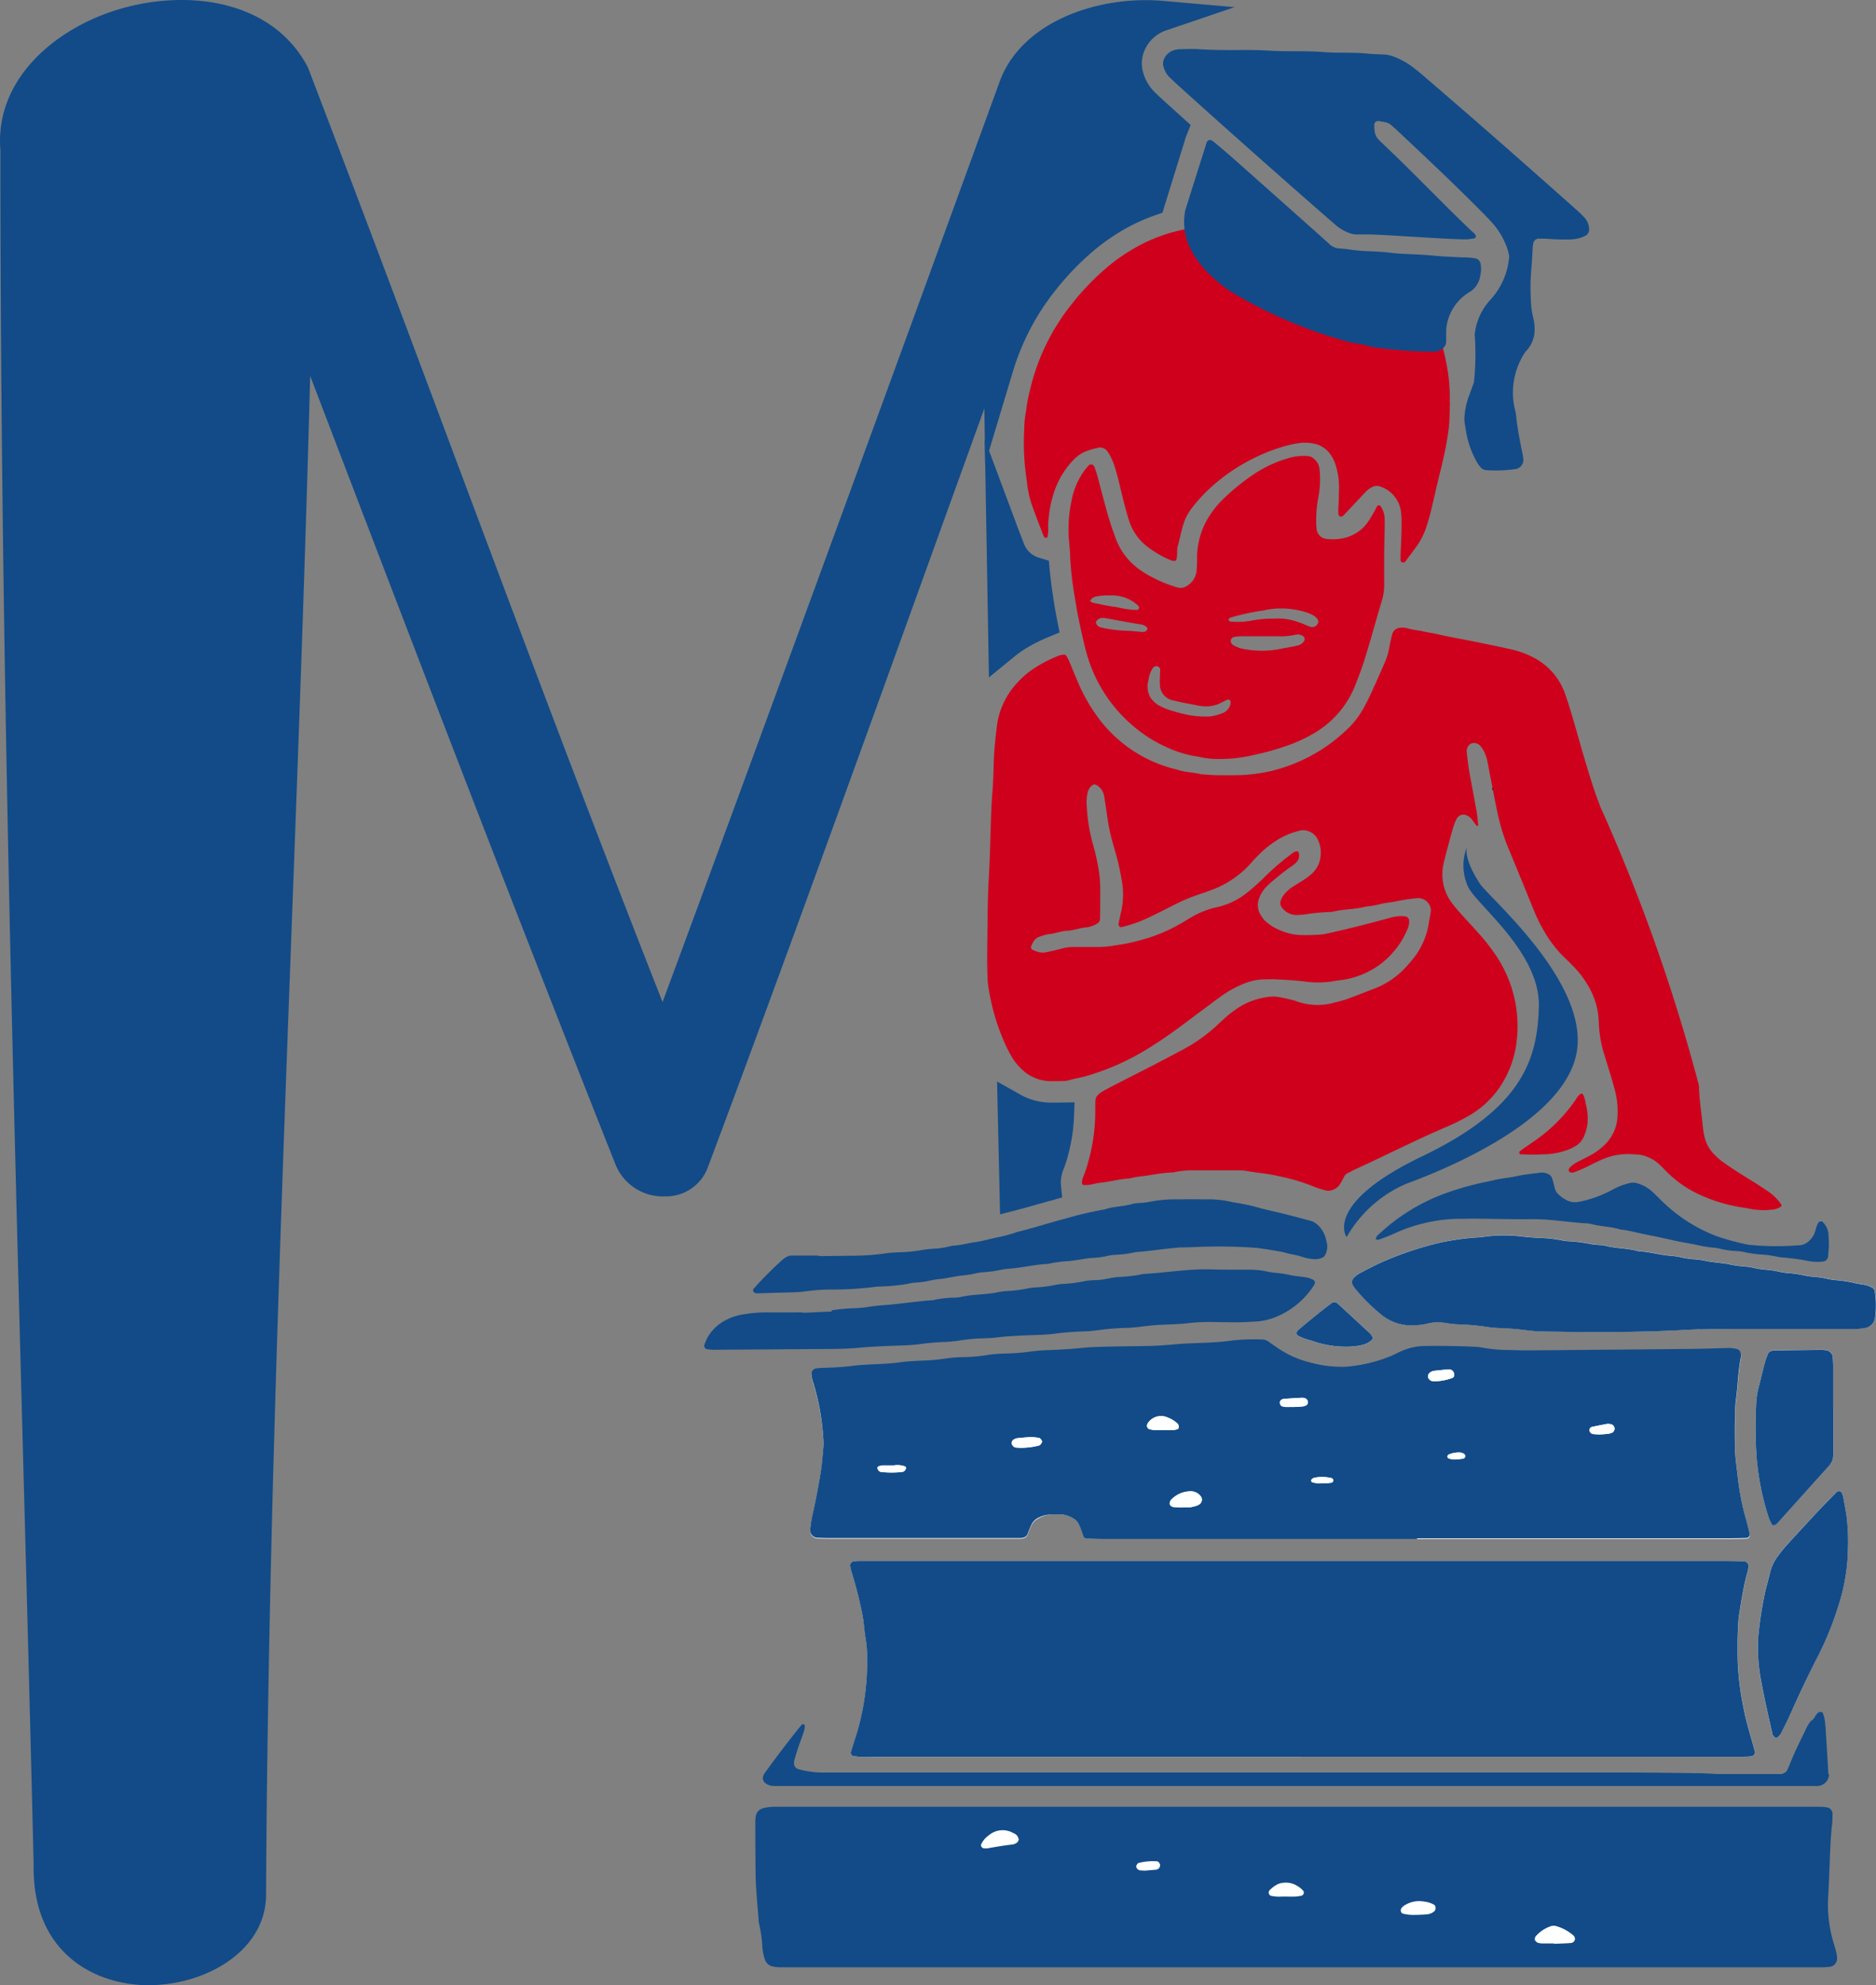 <svg id="Group_15" data-name="Group 15" xmlns="http://www.w3.org/2000/svg" xmlns:xlink="http://www.w3.org/1999/xlink" width="90" height="95.192" viewBox="0 0 90 95.192">
  <rect x="0" y="0" width="90" height="95.192" fill="#808080" stroke="none"/>
  <defs>
    <clipPath id="clip-path">
      <rect id="Rectangle_29" data-name="Rectangle 29" width="90" height="95.192" fill="none"/>
    </clipPath>
  </defs>
  <g id="Group_21" data-name="Group 21" clip-path="url(#clip-path)">
    <path id="Path_98" data-name="Path 98" d="M89.288,95.153c-.137,0-.271,0-.405,0a2.99,2.99,0,0,1-1.437-.388l-1.109-.623.144,6.37.887-.23c.315-.082.628-.171.94-.262L89.46,99.7l-.066-.667a1.886,1.886,0,0,1,.16-.762,5.247,5.247,0,0,0,.2-.641,8.141,8.141,0,0,0,.27-1.726l.03-.764Z" transform="translate(-38.503 -42.281)" fill="#124b88"/>
    <path id="Path_99" data-name="Path 99" d="M87.092,48.359a7.349,7.349,0,0,1,1.223-.635l.545-.227-.114-.577c-.07-.355-.129-.688-.176-1.008l-.034-.225c-.057-.37-.106-.754-.144-1.149l-.047-.481-.465-.14a1.118,1.118,0,0,1-.157-.059,1.1,1.1,0,0,1-.562-.588l-.121-.313c-.1-.257-.2-.515-.293-.773l-1.475-3.95.2,11.42,1.159-.949a5.542,5.542,0,0,1,.463-.345" transform="translate(-38.028 -17.171)" fill="#124b88"/>
    <path id="Path_100" data-name="Path 100" d="M55.99,1.442,59.23.344l-3.41-.3c-3.112-.275-6.824.976-7.873,3.9C42.781,18.13,35.966,36.768,31.786,48.051,28.331,39.28,25.071,30.58,21.632,21.4c-2.2-5.882-4.482-11.965-6.862-18.172C13.078,0,9.055-.515,5.823.41,2.733,1.293-.26,3.752.019,7.2c0,22,.567,43.163,1.115,63.631.17,6.315.336,12.528.481,18.6-.071,4.161,2.846,5.7,5.366,5.762l.152,0c2.679,0,5.555-1.588,5.631-4.243.075-15.472.655-31.084,1.217-46.182.325-8.73.66-17.722.9-26.742l.326.853c4.821,12.6,9.374,24.5,14.328,36.976a2.45,2.45,0,0,0,2.387,1.513,2.131,2.131,0,0,0,2.039-1.4c3.473-9.259,7.484-20.375,11.363-31.125l1.9-5.26.039,2.651,1.352-4.488a11.6,11.6,0,0,1,2.04-3.848,13.033,13.033,0,0,1,1.66-1.745,9.823,9.823,0,0,1,1.335-.986,8.856,8.856,0,0,1,1.754-.84l.363-.126,1.126-3.635.227-.574L55.94,4.927q-.282-.254-.553-.517a2.12,2.12,0,0,1-.547-.939,1.552,1.552,0,0,1,.048-1.006,1.748,1.748,0,0,1,1.1-1.023" transform="translate(0 0)" fill="#124b88"/>
    <path id="Path_101" data-name="Path 101" d="M95.254,145.262h21.152c.112,0,.225,0,.338-.008.056,0,.111-.018.166-.025a.194.194,0,0,0,.13-.183c-.182-.705-.417-1.4-.551-2.114a13.474,13.474,0,0,1-.281-2.249c-.009-.561-.013-1.122.018-1.682.009-.167.016-.337.041-.5.1-.637.194-1.275.356-1.9.021-.082.05-.161.07-.242.013-.055.016-.111.027-.166a.234.234,0,0,0-.2-.3c-.338-.01-.676-.021-1.014-.021h-40.7c-.254,0-.508,0-.761,0-.085,0-.168.013-.253.02a.205.205,0,0,0-.16.246c.019.082.033.165.058.245a20.255,20.255,0,0,1,.519,2.036c.08.387.09.78.16,1.166a5.644,5.644,0,0,1,.073.922,12.01,12.01,0,0,1-.1,1.761,11.707,11.707,0,0,1-.533,2.288c-.037.106-.071.213-.1.32-.017.053-.029.108-.044.161a.181.181,0,0,0,.107.194,4.538,4.538,0,0,0,.927.034q10.28,0,20.56,0" transform="translate(-32.836 -61.019)" fill="#fff"/>
    <path id="Path_102" data-name="Path 102" d="M99.27,126.178h14.977c.282,0,.564-.01.845-.018a.171.171,0,0,0,.144-.174c-.044-.191-.086-.382-.137-.571a12.585,12.585,0,0,1-.453-2.307c-.012-.14-.039-.278-.052-.418-.025-.279-.061-.559-.066-.838-.009-.561,0-1.122,0-1.682a5.663,5.663,0,0,1,.05-.671c.089-.667.1-1.343.233-2a.938.938,0,0,0,0-.167.263.263,0,0,0-.2-.235,1.785,1.785,0,0,0-.5-.042c-.536.01-1.072.033-1.607.038q-3.935.04-7.87.071c-.338,0-.676-.012-1.015-.02a7.047,7.047,0,0,1-1.178-.106,2.819,2.819,0,0,0-.419-.049c-.817-.036-1.634-.053-2.453-.033a2.818,2.818,0,0,0-1.061.25c-.155.067-.3.149-.458.218a7.171,7.171,0,0,1-2.124.519c-.084.01-.169.007-.254.01a5.669,5.669,0,0,1-1.5-.2,4.774,4.774,0,0,1-1.61-.721c-.139-.1-.278-.192-.415-.29a.557.557,0,0,0-.317-.1,9.663,9.663,0,0,0-1.52.06,15.056,15.056,0,0,1-1.518.109c-.394.015-.79.03-1.182.067-.422.04-.843.068-1.267.076-.621.012-1.241.015-1.861.031-.423.01-.847.017-1.267.06-.534.055-1.068.085-1.6.106a8.442,8.442,0,0,0-.843.064,10.717,10.717,0,0,1-1.18.1,6.61,6.61,0,0,0-.927.072,7.838,7.838,0,0,1-1.095.1,6.521,6.521,0,0,0-.927.072,9.4,9.4,0,0,1-1.18.1c-.31.015-.621.028-.927.07-.421.058-.842.078-1.265.1-.338.015-.676.03-1.012.071-.393.048-.786.079-1.181.093-.169.006-.338.011-.507.02-.057,0-.112.016-.168.023a.279.279,0,0,0-.186.25,1.523,1.523,0,0,0,.08.41,11.16,11.16,0,0,1,.484,2.641,2.961,2.961,0,0,1,.013.42c-.04.447-.071.9-.145,1.337-.112.663-.232,1.325-.386,1.98a6.208,6.208,0,0,0-.1.665.356.356,0,0,0,.325.409c.168.008.338.014.507.014l8.8,0c.141,0,.283,0,.423,0a.652.652,0,0,0,.167-.02.283.283,0,0,0,.19-.151c.067-.154.121-.313.194-.463a.713.713,0,0,1,.355-.347A1.387,1.387,0,0,1,81.69,125H82.2a1.2,1.2,0,0,1,.559.174.641.641,0,0,1,.29.3,5.05,5.05,0,0,1,.207.55.191.191,0,0,0,.193.13c.31.014.62.02.93.02H99.27" transform="translate(-31.287 -52.38)" fill="#fff"/>
    <path id="Path_103" data-name="Path 103" d="M133.771,112.033c.513,0,1.077-.014,1.641-.015q2.031,0,4.061,0c.536,0,1.072,0,1.608,0a3.094,3.094,0,0,0,.641-.053.506.506,0,0,0,.224-.11.528.528,0,0,0,.216-.349,4.255,4.255,0,0,0-.016-1.339.182.182,0,0,0-.042-.072.191.191,0,0,0-.057-.056,1.5,1.5,0,0,0-.479-.158,3.922,3.922,0,0,1-.468-.088,6.224,6.224,0,0,0-.836-.121,2.955,2.955,0,0,1-.417-.068,3.951,3.951,0,0,0-.585-.089,3.558,3.558,0,0,1-.5-.068,5.036,5.036,0,0,0-.752-.11,2.8,2.8,0,0,1-.417-.063,4.568,4.568,0,0,0-.668-.1,3.926,3.926,0,0,1-.5-.073,3.889,3.889,0,0,0-.585-.089,4.3,4.3,0,0,1-.669-.1c-.164-.037-.334-.048-.5-.071-.2-.026-.393-.042-.586-.083a4.028,4.028,0,0,0-.585-.085,4.094,4.094,0,0,1-.669-.1,2.676,2.676,0,0,0-.417-.063c-.536-.037-1.053-.2-1.59-.221-.517-.149-1.062-.128-1.583-.262-.216-.055-.452-.031-.671-.076a7.469,7.469,0,0,0-1.089-.142,1.856,1.856,0,0,1-.335-.043,6.161,6.161,0,0,0-1.091-.117c-.281-.016-.563-.039-.843-.071a7.147,7.147,0,0,0-1.688,0,5.17,5.17,0,0,1-.589.056,13.625,13.625,0,0,0-1.588.23,15.921,15.921,0,0,0-3.029,1.035c-.306.143-.606.3-.9.46a1.509,1.509,0,0,0-.26.209.3.3,0,0,0-.06.311,1.1,1.1,0,0,0,.085.145,8.411,8.411,0,0,0,1.244,1.257,2.291,2.291,0,0,0,1.721.553,2.8,2.8,0,0,0,.5-.063,2.031,2.031,0,0,1,.919-.04,6.826,6.826,0,0,0,.757.071,10.211,10.211,0,0,1,1.262.12,5.489,5.489,0,0,0,.674.053c.395.018.787.046,1.18.1a7.186,7.186,0,0,0,.843.062c2.284.039,4.569.051,6.851-.082.2-.012.394-.018.643-.028" transform="translate(-52.208 -48.295)" fill="#fff"/>
    <path id="Path_104" data-name="Path 104" d="M156.529,132.4a10.038,10.038,0,0,0-.075-1.425c-.047-.3-.1-.607-.159-.91a1.333,1.333,0,0,0-.055-.158.157.157,0,0,0-.264-.067c-.332.342-.668.68-.994,1.028q-.691.736-1.369,1.485c-.15.166-.29.343-.426.521a2.169,2.169,0,0,0-.4.825c-.07.3-.16.594-.229.894a18.847,18.847,0,0,0-.337,2.154c-.016.139-.012.279-.018.419a8.662,8.662,0,0,0,.193,1.917c.142.8.335,1.587.51,2.378.011.048.062.09.1.13a.1.1,0,0,0,.148,0,.74.74,0,0,0,.16-.188c.152-.3.3-.6.44-.906.414-.919.842-1.831,1.3-2.727.064-.124.126-.25.187-.376a15.027,15.027,0,0,0,.8-2.027,9.412,9.412,0,0,0,.485-2.968" transform="translate(-67.872 -58.291)" fill="#fff"/>
    <path id="Path_105" data-name="Path 105" d="M155.747,120.327h-.009c0-.7,0-1.4,0-2.1,0-.139-.013-.279-.024-.418a.371.371,0,0,0-.264-.294,1.75,1.75,0,0,0-.25-.029q-1.139.011-2.279.029a.45.45,0,0,0-.164.031.239.239,0,0,0-.129.094,3.269,3.269,0,0,0-.172.472c-.1.378-.183.762-.285,1.139a3.915,3.915,0,0,0-.127.827,21.073,21.073,0,0,0,.017,2.516,12.661,12.661,0,0,0,.591,2.954,1.952,1.952,0,0,0,.141.3.1.1,0,0,0,.142.04.406.406,0,0,0,.136-.095q1.212-1.344,2.418-2.691a1.182,1.182,0,0,0,.151-.2.679.679,0,0,0,.089-.231,3.4,3.4,0,0,0,.019-.419c0-.643,0-1.287,0-1.931" transform="translate(-67.791 -52.765)" fill="#fff"/>
    <path id="Path_106" data-name="Path 106" d="M114.451,115.482a3.472,3.472,0,0,0,.912-.066,1,1,0,0,0,.516-.256.113.113,0,0,0,.017-.153.733.733,0,0,0-.089-.138q-.767-.713-1.538-1.421c-.02-.019-.045-.033-.067-.05a.215.215,0,0,0-.233-.015c-.56.418-1.1.862-1.632,1.312a.778.778,0,0,0-.05.067c-.05.053-.016.152.055.2a2.55,2.55,0,0,0,.627.232,4.94,4.94,0,0,0,1.482.29" transform="translate(-50.064 -50.909)" fill="#fff"/>
    <path id="Path_107" data-name="Path 107" d="M109.049,64.148a.16.16,0,0,1-.129-.056c-.059-.078-.117-.158-.173-.239a.663.663,0,0,0-.289-.221.358.358,0,0,0-.446.154,2.5,2.5,0,0,0-.171.405c-.116.4-.221.8-.33,1.206-.032.118-.06.238-.09.357-.018.072-.038.143-.051.215a2.3,2.3,0,0,0,.454,1.942c.152.193.316.376.48.559.247.275.5.543.746.819a10.112,10.112,0,0,1,.778.983,6.144,6.144,0,0,1,.976,2.286,6.027,6.027,0,0,1,.076,1.9,4.885,4.885,0,0,1-.719,2.071,4.47,4.47,0,0,1-1.518,1.481c-.169.1-.344.193-.519.283s-.353.175-.534.252c-1.5.637-2.945,1.376-4.422,2.053-.134.061-.264.133-.4.2a.365.365,0,0,0-.157.15c-.07.129-.136.262-.213.387a.707.707,0,0,1-.489.3.336.336,0,0,1-.146,0,4.321,4.321,0,0,1-.634-.2,9.171,9.171,0,0,0-1.7-.5c-.481-.121-.975-.145-1.459-.237a3.3,3.3,0,0,0-.591-.037q-1,0-2,0a4.531,4.531,0,0,0-.884.08.827.827,0,0,1-.146.024c-.545.014-1.074.148-1.614.2-.171.016-.337.079-.509.091-.444.032-.873.157-1.316.2-.171.017-.338.068-.508.094a1.344,1.344,0,0,1-.294.015.1.1,0,0,1-.082-.1.888.888,0,0,1,.085-.355,6.205,6.205,0,0,0,.246-.771,8.783,8.783,0,0,0,.306-2.328c0-.171,0-.343.009-.515a.373.373,0,0,1,.13-.256.856.856,0,0,1,.17-.14c.192-.11.388-.214.585-.315.657-.338,1.317-.671,1.974-1.01.438-.226.872-.458,1.308-.688a7.834,7.834,0,0,0,1.735-1.245c.107-.1.215-.2.325-.3a5.483,5.483,0,0,1,.646-.491,3.424,3.424,0,0,1,1.378-.5,1.673,1.673,0,0,1,.59.008c.242.047.483.1.721.165a2.966,2.966,0,0,0,1.962.077,4.849,4.849,0,0,0,.637-.187c.417-.152.828-.318,1.242-.476a3.946,3.946,0,0,0,1.457-.985c.119-.124.232-.255.34-.388a3.626,3.626,0,0,0,.8-1.8c.024-.17.066-.338.084-.508a.553.553,0,0,0-.17-.469.6.6,0,0,0-.471-.178,8.743,8.743,0,0,0-1.023.154c-.242.054-.491.061-.728.126a4.314,4.314,0,0,1-.729.124c-.5.14-1.029.113-1.534.237a1.135,1.135,0,0,1-.221.024,10.054,10.054,0,0,0-1.178.116c-.1.017-.2.015-.3.024a.881.881,0,0,1-.777-.344.348.348,0,0,1-.063-.345,1.015,1.015,0,0,1,.232-.372,1.875,1.875,0,0,1,.4-.329c.167-.105.339-.2.5-.311a2.725,2.725,0,0,0,.351-.269,1.293,1.293,0,0,0,.433-.981,1.33,1.33,0,0,0-.2-.771.793.793,0,0,0-.627-.34.452.452,0,0,0-.146.013,3.651,3.651,0,0,0-1.216.522,4.87,4.87,0,0,0-.691.553c-.158.155-.314.313-.459.48a4.69,4.69,0,0,1-2.006,1.335c-.116.042-.23.09-.348.125a8.427,8.427,0,0,0-1.362.565c-.4.2-.791.4-1.192.591A6.542,6.542,0,0,1,91.92,69c-.067.015-.148-.071-.14-.131a.643.643,0,0,1,.007-.073c.041-.192.081-.384.126-.575a3.711,3.711,0,0,0,.021-1.462,11.712,11.712,0,0,0-.309-1.363c-.1-.353-.207-.706-.278-1.068-.028-.144-.057-.289-.079-.434-.06-.388-.113-.777-.176-1.165a.771.771,0,0,0-.24-.446c-.213-.2-.337-.135-.475.072a.649.649,0,0,0-.083.2,1.957,1.957,0,0,0-.042.585,8.222,8.222,0,0,0,.3,1.886,11.026,11.026,0,0,1,.274,1.22,5.866,5.866,0,0,1,.075.805q0,.773-.006,1.545a.27.27,0,0,1-.151.237,1.217,1.217,0,0,1-.483.175c-.322.025-.624.148-.947.165-.3.017-.575.136-.873.161a2.736,2.736,0,0,0-.427.114.56.56,0,0,0-.334.272,1.672,1.672,0,0,0-.093.2.143.143,0,0,0,.083.176c.069.028.137.057.207.08a.826.826,0,0,0,.439.025c.241-.051.483-.1.72-.168a2.1,2.1,0,0,1,.584-.08c.37,0,.74,0,1.11,0a4.854,4.854,0,0,0,.956-.092,6.682,6.682,0,0,0,.942-.185,7.877,7.877,0,0,0,2.121-.84c.172-.1.339-.2.508-.3a3.98,3.98,0,0,1,1.231-.489,3.547,3.547,0,0,0,1.453-.695,9.913,9.913,0,0,0,.879-.789,12.377,12.377,0,0,1,1.352-1.145.428.428,0,0,1,.136-.051.089.089,0,0,1,.115.064.463.463,0,0,1-.122.473,1.236,1.236,0,0,1-.229.185c-.33.217-.628.476-.934.724a3.346,3.346,0,0,0-.317.308,1.411,1.411,0,0,0-.3.505.9.9,0,0,0,.034.715,1.312,1.312,0,0,0,.312.407,2.228,2.228,0,0,0,.558.356,2.742,2.742,0,0,0,1.065.274q.482.013.962-.021a2.018,2.018,0,0,0,.293-.042c.626-.136,1.248-.287,1.868-.446.429-.11.857-.225,1.285-.34a1.844,1.844,0,0,1,.587-.049c.17.01.254.111.235.295a.824.824,0,0,1-.037.216,4.065,4.065,0,0,1-1.3,1.753,4.009,4.009,0,0,1-1.888.789c-.122.017-.245.029-.366.052a4.5,4.5,0,0,1-1.4.025c-.467-.06-.934-.083-1.4-.107-.2-.01-.394,0-.592,0a2.839,2.839,0,0,0-1.07.262,5.023,5.023,0,0,0-.962.545c-.261.186-.515.38-.772.571-.4.294-.789.591-1.185.884-.515.381-1.043.744-1.589,1.078a11.837,11.837,0,0,1-2.965,1.308c-.262.074-.531.108-.79.191a1.1,1.1,0,0,1-.293.035c-.2.007-.4.011-.592.008a2.021,2.021,0,0,1-1.4-.585,2.637,2.637,0,0,1-.42-.513,5.741,5.741,0,0,1-.345-.65,10.514,10.514,0,0,1-.825-2.817,3.764,3.764,0,0,1-.036-.44c-.009-.295-.018-.589-.016-.884q.01-1.251.029-2.5c.007-.54.033-1.079.063-1.618.038-.686.053-1.373.074-2.06.018-.589.036-1.177.084-1.764.039-.489.053-.981.067-1.471.017-.59.081-1.176.156-1.76a3.662,3.662,0,0,1,.772-1.808,4.3,4.3,0,0,1,1.032-.941,6.43,6.43,0,0,1,1.182-.6.832.832,0,0,1,.217-.04.131.131,0,0,1,.125.062,2.119,2.119,0,0,1,.136.261c.154.361.3.725.456,1.086a7.838,7.838,0,0,0,.708,1.291,6.547,6.547,0,0,0,4.013,2.812c.375.137.778.124,1.16.226.247.014.493.036.739.042.345.007.691,0,1.036,0a8.311,8.311,0,0,0,1.539-.192,8.032,8.032,0,0,0,2.867-1.32,9.084,9.084,0,0,0,.792-.664,4.191,4.191,0,0,0,.849-1.107c.115-.216.226-.436.328-.659q.322-.7.629-1.412a3.222,3.222,0,0,0,.24-.771c.031-.193.079-.385.122-.576a.555.555,0,0,1,.049-.138.383.383,0,0,1,.278-.219.958.958,0,0,1,.44.019c.238.072.485.088.725.142s.486.086.725.142c.624.144,1.257.246,1.883.378.53.112,1.062.215,1.59.335a4.367,4.367,0,0,1,1.106.4,3.109,3.109,0,0,1,1.461,1.6c.055.136.1.276.148.415.268.816.488,1.647.729,2.47.263.895.526,1.789.862,2.66a86.1,86.1,0,0,1,4.725,13.335.992.992,0,0,1,.014.147c.019.638.127,1.269.187,1.9.014.146.044.291.072.435a1.724,1.724,0,0,0,.444.835,3.159,3.159,0,0,0,.5.434c.361.258.736.494,1.114.727.314.194.627.391.935.6a2.481,2.481,0,0,1,.689.658.091.091,0,0,1-.026.126.928.928,0,0,1-.419.134,3.449,3.449,0,0,1-1.032-.039c-.169-.035-.34-.057-.51-.088a7.561,7.561,0,0,1-2.1-.677,5.447,5.447,0,0,1-1.376-.986c-.122-.121-.242-.246-.365-.366a1.734,1.734,0,0,0-.553-.36,1.367,1.367,0,0,0-.425-.12c-.172-.011-.345-.029-.517-.03a3.105,3.105,0,0,0-1.36.3c-.156.074-.314.143-.465.226a7.05,7.05,0,0,1-.811.354.312.312,0,0,1-.145,0,.1.1,0,0,1-.06-.04.121.121,0,0,1-.014-.132.446.446,0,0,1,.093-.113,1.709,1.709,0,0,1,.366-.248c.177-.086.355-.172.527-.266a2.992,2.992,0,0,0,.768-.57,2.012,2.012,0,0,0,.574-1.322,4.038,4.038,0,0,0-.122-1.239q-.124-.463-.265-.919c-.08-.258-.161-.515-.239-.773a5.841,5.841,0,0,1-.274-1.59,3.617,3.617,0,0,0-.552-1.81,4.618,4.618,0,0,0-.626-.818c-.152-.16-.311-.316-.471-.469a5.662,5.662,0,0,1-.949-1.219,7.372,7.372,0,0,1-.494-.987q-.637-1.568-1.285-3.133a9.448,9.448,0,0,1-.486-1.62c-.11-.5-.2-1.01-.3-1.515-.062-.313-.12-.626-.181-.939a1.952,1.952,0,0,0-.172-.485,1.37,1.37,0,0,0-.165-.243.384.384,0,0,0-.468-.1.31.31,0,0,0-.106.1.4.4,0,0,0-.081.278c.033.317.069.634.124.948.114.652.244,1.3.358,1.954.038.217.049.439.073.658Z" transform="translate(-38.118 -24.542)" fill="#cf001c"/>
    <path id="Path_108" data-name="Path 108" d="M95.254,145.262q-10.28,0-20.56,0a4.538,4.538,0,0,1-.927-.034.181.181,0,0,1-.107-.194c.015-.053.028-.108.044-.161.034-.107.068-.214.1-.32a11.707,11.707,0,0,0,.533-2.288,12.01,12.01,0,0,0,.1-1.761,5.644,5.644,0,0,0-.073-.922c-.07-.386-.08-.78-.16-1.166a20.255,20.255,0,0,0-.519-2.036c-.025-.079-.039-.163-.058-.245a.205.205,0,0,1,.16-.246c.084-.007.168-.019.253-.02.254,0,.507,0,.761,0h40.7c.338,0,.676.01,1.014.021a.234.234,0,0,1,.2.3c-.011.055-.013.111-.027.166-.021.082-.049.161-.07.242-.161.625-.255,1.263-.356,1.9-.025.165-.032.335-.041.5-.031.561-.028,1.121-.018,1.682a13.474,13.474,0,0,0,.281,2.249c.134.718.368,1.409.551,2.114a.194.194,0,0,1-.13.183c-.055.007-.11.023-.166.025-.112.006-.226.007-.338.008H95.254" transform="translate(-32.836 -61.019)" fill="#124b88"/>
    <path id="Path_109" data-name="Path 109" d="M99.27,126.177H84.376c-.31,0-.621-.006-.93-.02a.189.189,0,0,1-.193-.13,5.166,5.166,0,0,0-.207-.55.64.64,0,0,0-.29-.3A1.209,1.209,0,0,0,82.2,125H81.69a1.371,1.371,0,0,0-.568.148.712.712,0,0,0-.355.347c-.073.15-.127.31-.193.463a.285.285,0,0,1-.191.152.623.623,0,0,1-.167.02c-.141,0-.282,0-.423,0q-4.4,0-8.8,0c-.169,0-.338-.007-.507-.014a.356.356,0,0,1-.325-.409,6.071,6.071,0,0,1,.1-.665c.155-.655.274-1.317.386-1.98.075-.442.105-.891.146-1.338a2.961,2.961,0,0,0-.013-.42,11.149,11.149,0,0,0-.484-2.64,1.55,1.55,0,0,1-.081-.411.28.28,0,0,1,.186-.25c.056-.007.111-.02.167-.023.169-.009.339-.014.507-.02q.593-.019,1.18-.093c.335-.041.674-.055,1.012-.071.423-.019.844-.04,1.264-.1.306-.042.618-.055.927-.071a9.383,9.383,0,0,0,1.179-.1,6.619,6.619,0,0,1,.927-.071,7.837,7.837,0,0,0,1.095-.1,6.52,6.52,0,0,1,.927-.071,11.007,11.007,0,0,0,1.18-.1,8.266,8.266,0,0,1,.843-.065c.536-.02,1.07-.051,1.6-.106.42-.043.844-.049,1.267-.06.621-.015,1.241-.019,1.862-.031.423-.008.845-.036,1.267-.075.392-.037.788-.052,1.182-.067.507-.019,1.014-.039,1.519-.109a9.659,9.659,0,0,1,1.52-.061.557.557,0,0,1,.316.1c.137.1.276.193.415.29a4.778,4.778,0,0,0,1.611.721,5.665,5.665,0,0,0,1.5.2c.084,0,.17,0,.253-.01a7.179,7.179,0,0,0,2.125-.519c.154-.069.3-.15.458-.217a2.815,2.815,0,0,1,1.061-.25c.818-.02,1.636,0,2.453.033a2.827,2.827,0,0,1,.419.049,6.99,6.99,0,0,0,1.178.106c.339.008.676.023,1.015.02q3.935-.032,7.869-.071c.536-.006,1.072-.028,1.607-.039a1.79,1.79,0,0,1,.5.042.265.265,0,0,1,.2.235.938.938,0,0,1,0,.167c-.138.662-.144,1.338-.234,2a5.771,5.771,0,0,0-.049.67c-.008.561-.013,1.122,0,1.682,0,.28.04.559.066.838.013.14.04.278.052.418a12.62,12.62,0,0,0,.452,2.307c.052.189.094.381.138.571a.172.172,0,0,1-.144.174c-.282.007-.563.017-.845.017H99.27M88.011,124.67v-.014h.338a.426.426,0,0,0,.084-.008c.083-.018.166-.035.245-.06a.855.855,0,0,0,.151-.074.273.273,0,0,0,.076-.367.61.61,0,0,0-.59-.252,1.291,1.291,0,0,0-.825.382.279.279,0,0,0-.086.221c0,.064.1.141.184.147l.421.026m-1.093-3.717c.32,0,.487,0,.654,0a1.131,1.131,0,0,0,.163-.031.107.107,0,0,0,.1-.113.254.254,0,0,0-.039-.15,1.351,1.351,0,0,0-.49-.308.759.759,0,0,0-.957.275.485.485,0,0,0-.031.076.181.181,0,0,0,.089.2,1.346,1.346,0,0,0,.509.049m-6.353.348c-.1.009-.294.023-.485.045a.554.554,0,0,0-.151.058.2.2,0,0,0-.1.2.282.282,0,0,0,.151.179c.027,0,.054.011.081.013a3.3,3.3,0,0,0,1.064-.1.14.14,0,0,0,.073-.038.444.444,0,0,0,.083-.133c.018-.056-.076-.174-.129-.191a2.035,2.035,0,0,0-.583-.033m19.939-3.233c-.158.017-.3.028-.434.048a.48.48,0,0,0-.153.057.264.264,0,0,0-.126.2.255.255,0,0,0,.2.229c.028,0,.055.013.082.013a2.66,2.66,0,0,0,.891-.162.132.132,0,0,0,.082-.133.246.246,0,0,0-.23-.278l-.31.024m7.521,3.1c.16-.012.3-.019.435-.035.053-.006.1-.038.156-.049.07-.014.124-.12.13-.193a.234.234,0,0,0-.2-.222.787.787,0,0,0-.164-.008c-.244.045-.488.095-.731.144a.165.165,0,0,0-.106.192.2.2,0,0,0,.173.149c.109.013.22.016.309.022M74.2,122.645c-.252,0-.418,0-.583,0a.647.647,0,0,0-.158.038.087.087,0,0,0-.066.127.2.2,0,0,0,.171.15,4.858,4.858,0,0,0,.992,0,.214.214,0,0,0,.182-.141c.03-.066.013-.1-.053-.134a1.127,1.127,0,0,0-.485-.046m20.453.856c.16,0,.243,0,.326,0a1.1,1.1,0,0,0,.165-.017.106.106,0,0,0,.1-.1.113.113,0,0,0-.085-.125,1.94,1.94,0,0,0-.822-.015.3.3,0,0,0-.132.085.1.1,0,0,0-.013.079.088.088,0,0,0,.048.05.98.98,0,0,0,.414.046m-1.329-3.652c.127-.008.294-.014.46-.029a.5.5,0,0,0,.155-.048.161.161,0,0,0,.091-.124.213.213,0,0,0-.1-.205.543.543,0,0,0-.159-.04c-.3.014-.609.035-.914.056a.217.217,0,0,0-.075.03.161.161,0,0,0-.094.122c-.014.076.042.19.1.2a1.038,1.038,0,0,0,.161.035c.111.006.222,0,.372,0m7.792,2.516c.1-.009.232-.017.366-.036a.127.127,0,0,0,.029-.237.488.488,0,0,0-.15-.057,1.228,1.228,0,0,0-.558.089.131.131,0,0,0-.059.046.135.135,0,0,0-.018.078.089.089,0,0,0,.035.055.707.707,0,0,0,.354.063" transform="translate(-31.287 -52.379)" fill="#124b88"/>
    <path id="Path_110" data-name="Path 110" d="M91.413,157.267h24.326c.291,0,.583,0,.875.006a1.9,1.9,0,0,1,.259.038.329.329,0,0,1,.206.256c0,.174,0,.349-.018.52-.066.548-.086,1.1-.109,1.649-.025.608-.045,1.217-.079,1.825a6.28,6.28,0,0,0,.234,2.151c.058.194.115.389.164.586a1.493,1.493,0,0,1,.028.259.405.405,0,0,1-.306.377,2.917,2.917,0,0,1-.346.03c-.613,0-1.225,0-1.838,0H68.521c-.613,0-1.225,0-1.838,0a2.006,2.006,0,0,1-.434-.034.5.5,0,0,1-.382-.321,2.349,2.349,0,0,1-.127-.594,6.4,6.4,0,0,0-.154-1.119.9.9,0,0,1-.024-.172c-.054-.752-.139-1.5-.148-2.256-.01-.783-.011-1.566-.014-2.349,0-.087,0-.174.007-.261.02-.407.232-.508.546-.56a2.955,2.955,0,0,1,.436-.031c.291,0,.583,0,.875,0H91.413" transform="translate(-29.165 -70.63)" fill="#124b88"/>
    <path id="Path_111" data-name="Path 111" d="M109.113,28.182c-.009.286-.016.572-.027.858a6.9,6.9,0,0,1-.08.722c-.087.589-.221,1.17-.365,1.75-.156.622-.291,1.248-.442,1.871-.057.236-.124.471-.2.7a3.394,3.394,0,0,1-.51,1.02c-.176.239-.351.479-.531.715a.123.123,0,0,1-.135.023.106.106,0,0,1-.08-.1c0-.088,0-.176,0-.264.011-.286.028-.571.037-.857.008-.242.013-.484.011-.726a3.558,3.558,0,0,0-.025-.461,1.477,1.477,0,0,0-.919-1.2.825.825,0,0,0-.137-.047.444.444,0,0,0-.288.026,1.057,1.057,0,0,0-.347.243c-.271.285-.539.574-.808.86-.095.1-.189.2-.288.3a.119.119,0,0,1-.135.02.114.114,0,0,1-.08-.1,1.565,1.565,0,0,1-.008-.2c0-.132.016-.264.02-.4.007-.22.007-.44.016-.66a3.538,3.538,0,0,0-.146-1.044,1.794,1.794,0,0,0-.218-.489,1.274,1.274,0,0,0-.5-.473.917.917,0,0,0-.2-.086,2.106,2.106,0,0,0-.875-.059,5.871,5.871,0,0,0-.786.18A9.034,9.034,0,0,0,97.6,32.284a7.957,7.957,0,0,0-.844.918,2.578,2.578,0,0,0-.438.831c-.106.339-.165.688-.262,1.029-.06.214,0,.44-.07.653a.109.109,0,0,1-.116.06.829.829,0,0,1-.211-.059,5.3,5.3,0,0,1-.934-.531,2.589,2.589,0,0,1-1.009-1.349c-.168-.529-.295-1.067-.423-1.6-.087-.366-.176-.73-.3-1.089a3.068,3.068,0,0,0-.221-.489,1.6,1.6,0,0,0-.116-.169.412.412,0,0,0-.383-.15,3.519,3.519,0,0,0-.632.183,1.663,1.663,0,0,0-.585.4,4.111,4.111,0,0,0-.938,1.558,5.84,5.84,0,0,0-.283,1.625,1.791,1.791,0,0,1-.032.524c0,.014-.035.026-.055.03a.112.112,0,0,1-.064-.008.1.1,0,0,1-.053-.044c-.168-.436-.342-.872-.5-1.311a5.09,5.09,0,0,1-.316-1.352,11.711,11.711,0,0,1-.125-2.5,4.868,4.868,0,0,1,.085-.853,7.445,7.445,0,0,1,.181-.976,10.31,10.31,0,0,1,2.046-4.2,12.028,12.028,0,0,1,1.53-1.609,8.754,8.754,0,0,1,1.2-.884,7.8,7.8,0,0,1,2.835-1.08,1.824,1.824,0,0,1,.219-.028,12.174,12.174,0,0,1,1.923,0,1.2,1.2,0,0,1,.286.058c.23.078.459.16.684.249a6.1,6.1,0,0,0,.763.248c.332.083.662.173.99.267.284.081.576.119.862.188a1.953,1.953,0,0,0,.514.041,9.119,9.119,0,0,1,1.393.15,6.558,6.558,0,0,1,1.632.608,5.786,5.786,0,0,1,1.841,1.6,6.344,6.344,0,0,1,.957,1.85,10.748,10.748,0,0,1,.416,1.874,9.847,9.847,0,0,1,.059,1.253" transform="translate(-39.552 -8.875)" fill="#cf001c"/>
    <path id="Path_112" data-name="Path 112" d="M107.666,44.36c0,.525-.006.992,0,1.458a2.591,2.591,0,0,1-.112.8c-.26.869-.5,1.744-.764,2.613-.147.494-.327.977-.517,1.456a4.624,4.624,0,0,1-2.055,2.336,6.959,6.959,0,0,1-1.279.572,11.989,11.989,0,0,1-1.494.415,6.82,6.82,0,0,1-1.686.2,4.125,4.125,0,0,1-1.02-.112l-.013,0a5.372,5.372,0,0,1-1.541-.474,6.454,6.454,0,0,1-1.44-.894,7.051,7.051,0,0,1-2.221-3.155,8.784,8.784,0,0,1-.26-.921c-.175-.74-.334-1.485-.447-2.236a14.855,14.855,0,0,1-.216-1.9c-.006-.269-.034-.539-.059-.808a6.634,6.634,0,0,1,.113-1.832,3.675,3.675,0,0,1,.661-1.545c.044-.059.1-.111.146-.166a.166.166,0,0,1,.3.035c.05.138.1.277.141.418.1.378.2.758.3,1.137.134.5.268.995.439,1.481.049.139.1.278.15.415a3.174,3.174,0,0,0,1.161,1.49c.06.043.121.085.183.125a6.517,6.517,0,0,0,1.614.718.555.555,0,0,0,.429-.06.957.957,0,0,0,.491-.778,6.577,6.577,0,0,0,.018-.662,3.726,3.726,0,0,1,.67-2.046,4.585,4.585,0,0,1,.634-.741,10.258,10.258,0,0,1,1.382-1.118,5.936,5.936,0,0,1,1.806-.826,2.4,2.4,0,0,1,.878-.062.4.4,0,0,1,.2.091.764.764,0,0,1,.309.565,4.5,4.5,0,0,1-.062,1.319,6.059,6.059,0,0,0-.1,1.246c0,.1.012.2.022.293a.529.529,0,0,0,.432.445,2.438,2.438,0,0,0,.883-.036,1.931,1.931,0,0,0,1.141-.766c.1-.14.182-.29.269-.439.062-.105.115-.215.175-.322a.1.1,0,0,1,.058-.042.118.118,0,0,1,.124.062,1.133,1.133,0,0,1,.177.555q.009.294,0,.588c-.006.393-.016.786-.023,1.119M96.9,50.441v0c.009-.256.013-.378.018-.5a.177.177,0,0,0-.111-.17.206.206,0,0,0-.2.037.456.456,0,0,0-.05.053,1.406,1.406,0,0,0-.2.569,1.1,1.1,0,0,0,.1.847,1.317,1.317,0,0,0,.36.343,2.988,2.988,0,0,0,.684.283,7.4,7.4,0,0,0,.785.2,4.3,4.3,0,0,0,.939.072,1.4,1.4,0,0,0,.3-.042,2.959,2.959,0,0,0,.353-.108.616.616,0,0,0,.4-.4.48.48,0,0,0,.017-.144.107.107,0,0,0-.135-.115c-.187.063-.346.182-.537.24a1.547,1.547,0,0,1-.506.082,2.26,2.26,0,0,1-.366-.036c-.433-.089-.721-.129-1.161-.239a.789.789,0,0,1-.677-.668c-.011-.138-.012-.278-.012-.3m5.95-1.545c.216-.043.433-.077.647-.126a.48.48,0,0,0,.341-.251.182.182,0,0,0-.05-.193.454.454,0,0,0-.347-.085,3.246,3.246,0,0,1-.874.082h-.808c-.343,0-.686,0-1.028,0a2,2,0,0,0-.289.038.2.2,0,0,0-.111.29.3.3,0,0,0,.1.1,1.68,1.68,0,0,0,.335.147,4.6,4.6,0,0,0,2.089-.007m-.418-1.417h.008a2.8,2.8,0,0,1,1.054.154c.209.064.409.159.614.239a.3.3,0,0,0,.368-.159.191.191,0,0,0-.018-.205.51.51,0,0,0-.153-.153,1.751,1.751,0,0,0-.4-.181,4.1,4.1,0,0,0-1.231-.181,3.58,3.58,0,0,0-.694.072,2.326,2.326,0,0,1-.269.048,10.534,10.534,0,0,0-1.416.318c-.056.015-.091.039-.094.1a.085.085,0,0,0,.083.089,3.82,3.82,0,0,0,1.1-.06,5.483,5.483,0,0,1,1.048-.077M94.5,46.368a2.9,2.9,0,0,0-.662.053.408.408,0,0,0-.243.153c-.04.053-.04.083.025.112a.348.348,0,0,0,.064.032c.265.055.531.11.8.16.145.028.3.032.437.071a4.681,4.681,0,0,0,.878.117.1.1,0,0,0,.1-.083.122.122,0,0,0-.042-.131,1.839,1.839,0,0,0-1.207-.485c-.049,0-.1,0-.148,0m.959,1.7h.009c.188.017.382.036.576.051a.459.459,0,0,0,.145-.015.154.154,0,0,0,.1-.094.094.094,0,0,0-.03-.13.514.514,0,0,0-.263-.12c-.582-.091-1.159-.206-1.739-.307a.6.6,0,0,0-.147,0,.326.326,0,0,0-.246.139.11.11,0,0,0-.014.131.326.326,0,0,0,.219.181,6.734,6.734,0,0,0,1.391.165" transform="translate(-41.26 -17.816)" fill="#cf001c"/>
    <path id="Path_113" data-name="Path 113" d="M133.771,112.033c-.248.01-.445.017-.643.028-2.282.132-4.566.12-6.851.082a7.186,7.186,0,0,1-.843-.062c-.392-.053-.785-.081-1.18-.1a5.489,5.489,0,0,1-.674-.053,10.211,10.211,0,0,0-1.262-.12,6.826,6.826,0,0,1-.757-.071,2.031,2.031,0,0,0-.919.04,2.8,2.8,0,0,1-.5.063,2.291,2.291,0,0,1-1.721-.553,8.411,8.411,0,0,1-1.244-1.257,1.1,1.1,0,0,1-.085-.145.3.3,0,0,1,.06-.311,1.509,1.509,0,0,1,.26-.209c.3-.161.6-.317.9-.46a15.921,15.921,0,0,1,3.029-1.035,13.625,13.625,0,0,1,1.588-.23,5.17,5.17,0,0,0,.589-.056,7.147,7.147,0,0,1,1.688,0c.28.032.562.055.843.071a6.161,6.161,0,0,1,1.091.117,1.856,1.856,0,0,0,.335.043,7.469,7.469,0,0,1,1.089.142c.22.045.455.021.671.076.521.134,1.066.112,1.583.262.537.024,1.054.185,1.59.221a2.676,2.676,0,0,1,.417.063,4.094,4.094,0,0,0,.669.1,4.028,4.028,0,0,1,.585.085c.192.041.39.056.586.083.167.023.337.033.5.071a4.3,4.3,0,0,0,.669.1,3.889,3.889,0,0,1,.585.089,3.926,3.926,0,0,0,.5.073,4.568,4.568,0,0,1,.668.1,2.8,2.8,0,0,0,.417.063,5.036,5.036,0,0,1,.752.11,3.558,3.558,0,0,0,.5.068,3.951,3.951,0,0,1,.585.089,2.955,2.955,0,0,0,.417.068,6.224,6.224,0,0,1,.836.121,3.922,3.922,0,0,0,.468.088,1.5,1.5,0,0,1,.479.158.191.191,0,0,1,.057.056.182.182,0,0,1,.042.072,4.255,4.255,0,0,1,.016,1.339.528.528,0,0,1-.216.349.506.506,0,0,1-.224.11,3.094,3.094,0,0,1-.641.053c-.536,0-1.072,0-1.608,0q-2.03,0-4.061,0c-.564,0-1.128.01-1.641.015" transform="translate(-52.208 -48.295)" fill="#124b88"/>
    <path id="Path_114" data-name="Path 114" d="M65.684,112.573c.647-.018.676-.031,1.323-.056.259-.01-.1-.034.155-.073a9.065,9.065,0,0,1,.928-.086,5.661,5.661,0,0,0,.7-.056c.385-.067.771-.088,1.159-.124.67-.063,1.336-.166,2.008-.21a4.919,4.919,0,0,1,1-.12,1.646,1.646,0,0,0,.309-.028c.584-.14,1.187-.106,1.772-.227a3.449,3.449,0,0,1,.462-.063,6.285,6.285,0,0,0,1-.125,2.885,2.885,0,0,1,.463-.052,5.214,5.214,0,0,0,.771-.1,3.1,3.1,0,0,1,.462-.064,5.965,5.965,0,0,0,1-.129,2.318,2.318,0,0,1,.309-.039c.077-.007.155-.013.233-.013.365,0,.716-.117,1.078-.148a7.367,7.367,0,0,0,1.081-.116,1.306,1.306,0,0,1,.23-.037c1.059-.06,2.111-.247,3.176-.213.621.02,1.243.009,1.864.015a3.758,3.758,0,0,1,.772.08,4.24,4.24,0,0,0,.539.078,5.17,5.17,0,0,1,.613.1c.228.049.462.064.692.1a1.02,1.02,0,0,1,.44.15.127.127,0,0,1,.041.145.256.256,0,0,1-.029.078,3.924,3.924,0,0,1-1.668,1.461,3.059,3.059,0,0,1-1.048.287c-.414.026-.828.048-1.242.042l-1.01-.014a8.618,8.618,0,0,0-1.085.057c-.334.039-.672.051-1.008.066a11.528,11.528,0,0,0-1.238.1,7.277,7.277,0,0,1-.774.062,11.705,11.705,0,0,0-1.316.111,6.855,6.855,0,0,1-.775.059c-.414.019-.827.043-1.238.1a7.862,7.862,0,0,1-.852.065c-.673.025-1.346.043-2.016.126-.231.029-.465.032-.7.041a8.04,8.04,0,0,0-1.082.107,6.462,6.462,0,0,1-.773.067c-.362.019-.723.048-1.084.1-.307.04-.619.057-.929.067-.7.023-1.4.05-2.094.115-.412.039-.828.046-1.242.05-2.227.015-3.217.026-5.443.036a2.179,2.179,0,0,1-.541-.031.171.171,0,0,1-.1-.19,2.82,2.82,0,0,1,.162-.379,2.12,2.12,0,0,1,.937-.852,2.59,2.59,0,0,1,.664-.223,6.433,6.433,0,0,1,1.236-.115c.57.007,1.139,0,1.709,0v.013" transform="translate(-27.189 -49.624)" fill="#124b88"/>
    <path id="Path_115" data-name="Path 115" d="M68.38,107.114c.535-.006,1.069-.01,1.6-.018a11.6,11.6,0,0,0,1.6-.113c.264-.041.533-.044.8-.058a6.439,6.439,0,0,0,.877-.091,4.614,4.614,0,0,1,.557-.069,4.253,4.253,0,0,0,.873-.126.7.7,0,0,1,.158-.027c.348-.019.685-.12,1.028-.167s.681-.145,1.019-.22a6.594,6.594,0,0,0,1.008-.271c.782-.185,1.544-.444,2.322-.642a17.405,17.405,0,0,1,1.874-.438c.434-.154.9-.129,1.338-.266a1.678,1.678,0,0,1,.318-.039,3.711,3.711,0,0,0,.478-.054,6.14,6.14,0,0,1,1.356-.122c.454-.006.909-.006,1.364,0a4.676,4.676,0,0,1,1.273.137,9.95,9.95,0,0,1,1.409.307c.547.13,1.094.255,1.638.4.233.062.465.126.7.185a.815.815,0,0,1,.345.206,1.306,1.306,0,0,1,.354.552c.027.079.042.162.064.243a.85.85,0,0,1-.075.649.227.227,0,0,1-.112.111.852.852,0,0,1-.47.073,2.181,2.181,0,0,1-.472-.091c-.279-.105-.575-.128-.857-.216a3.059,3.059,0,0,0-.393-.078c-.184-.033-.369-.065-.554-.092s-.371-.06-.557-.069a25.134,25.134,0,0,0-2.726-.034c-.187.011-.374.014-.561.02-.134,0-.268,0-.4.015-.665.06-1.327.164-1.993.214a5.063,5.063,0,0,1-.954.126,2.407,2.407,0,0,0-.4.056,4.123,4.123,0,0,1-.8.1.772.772,0,0,0-.08.006c-.317.047-.634.106-.952.14a5.989,5.989,0,0,0-.954.123.349.349,0,0,1-.079.015c-.588.026-1.164.168-1.75.219a3.551,3.551,0,0,0-.477.061,5.363,5.363,0,0,1-.793.112,3.084,3.084,0,0,0-.476.071,5.047,5.047,0,0,1-.634.095c-.159.017-.317.049-.475.075s-.315.063-.474.08a4.494,4.494,0,0,0-.634.1,3.08,3.08,0,0,1-.4.063c-.132.017-.269.011-.4.04a8.425,8.425,0,0,1-1.514.164,2.331,2.331,0,0,0-.24.019,16.48,16.48,0,0,1-2.161.128,9.754,9.754,0,0,0-1.284.1c-.239.026-.48.034-.721.039-.721.017-.8.029-1.526.041a.16.16,0,0,1-.134-.068.114.114,0,0,1,0-.155,17.766,17.766,0,0,1,1.388-1.393.8.8,0,0,1,.132-.095.458.458,0,0,1,.223-.084c.187,0-.264-.014-.078-.014.7,0,.752,0,1.447,0v.017" transform="translate(-29.092 -46.882)" fill="#124b88"/>
    <path id="Path_116" data-name="Path 116" d="M140.862,105.6c-.013.175-.027.342-.039.508a.283.283,0,0,1-.2.219,2.339,2.339,0,0,1-.831-.035,10.644,10.644,0,0,0-1.206-.158c-.126-.01-.249-.046-.375-.066-.151-.024-.3-.052-.452-.063a5.4,5.4,0,0,1-.98-.13,2.214,2.214,0,0,0-.377-.045,3.832,3.832,0,0,1-.752-.109,2.111,2.111,0,0,0-.376-.057,5.435,5.435,0,0,1-.675-.111c-.372-.082-.748-.137-1.121-.217-.447-.1-.891-.2-1.34-.286-.424-.079-.84-.208-1.269-.25-.465-.145-.952-.144-1.421-.267a.783.783,0,0,0-.151-.025c-.91-.052-1.812-.217-2.727-.206s-1.823-.017-2.735-.025c-.279,0-.557.01-.836.008a7.773,7.773,0,0,0-2.882.657,8.691,8.691,0,0,1-.855.343.136.136,0,0,1-.142-.036.545.545,0,0,1,.066-.145c.072-.078.156-.143.233-.214a9.306,9.306,0,0,1,3.125-1.857,14.206,14.206,0,0,1,1.986-.542,7.8,7.8,0,0,1,.821-.162c.276-.026.549-.1.824-.145s.553-.073.83-.11a.645.645,0,0,1,.371.058.358.358,0,0,1,.213.223c.047.159.085.322.127.484a.584.584,0,0,0,.17.273,1.574,1.574,0,0,0,.381.272.862.862,0,0,0,.591.088,5.614,5.614,0,0,0,1.652-.6,3.266,3.266,0,0,1,.787-.3.687.687,0,0,1,.376.012,1.77,1.77,0,0,1,.736.42c.173.164.341.335.514.5a7.6,7.6,0,0,0,2.555,1.615,12.041,12.041,0,0,0,1.472.4.927.927,0,0,0,.151.019,13.32,13.32,0,0,0,2.353.014.694.694,0,0,0,.292-.083,1.024,1.024,0,0,0,.38-.4c.108-.193.116-.431.24-.613.024-.035.088-.042.134-.05.02,0,.048.019.066.036a.88.88,0,0,1,.273.581c.017.2.017.392.025.581" transform="translate(-53.121 -45.841)" fill="#124b88"/>
    <path id="Path_117" data-name="Path 117" d="M156.529,132.4a9.412,9.412,0,0,1-.485,2.968,15.027,15.027,0,0,1-.8,2.027c-.06.126-.123.252-.187.376-.462.9-.89,1.809-1.3,2.727-.138.306-.288.607-.44.906a.74.74,0,0,1-.16.188.1.1,0,0,1-.148,0c-.038-.04-.089-.082-.1-.13-.175-.792-.367-1.581-.51-2.378a8.662,8.662,0,0,1-.193-1.917c.007-.14,0-.28.018-.419a18.847,18.847,0,0,1,.337-2.154c.07-.3.16-.594.229-.894a2.169,2.169,0,0,1,.4-.825c.136-.178.275-.355.426-.521q.679-.747,1.369-1.485c.326-.348.662-.686.994-1.028a.157.157,0,0,1,.264.067,1.333,1.333,0,0,1,.055.158c.055.3.112.605.159.91a10.038,10.038,0,0,1,.075,1.425" transform="translate(-67.872 -58.291)" fill="#124b88"/>
    <path id="Path_118" data-name="Path 118" d="M155.747,120.327c0,.643,0,1.287,0,1.931a3.4,3.4,0,0,1-.019.419.679.679,0,0,1-.089.231,1.182,1.182,0,0,1-.151.2q-1.208,1.347-2.418,2.691a.406.406,0,0,1-.136.095.1.1,0,0,1-.142-.04,1.952,1.952,0,0,1-.141-.3,12.661,12.661,0,0,1-.591-2.954,21.073,21.073,0,0,1-.017-2.516,3.915,3.915,0,0,1,.127-.827c.1-.377.184-.761.285-1.139a3.269,3.269,0,0,1,.172-.472.239.239,0,0,1,.129-.094.45.45,0,0,1,.164-.031q1.139-.017,2.279-.029a1.75,1.75,0,0,1,.25.029.371.371,0,0,1,.264.294c.011.139.023.279.024.418,0,.7,0,1.4,0,2.1Z" transform="translate(-67.791 -52.765)" fill="#124b88"/>
    <path id="Path_119" data-name="Path 119" d="M132.257,98.123l-.6-.017c-.063,0-.1-.028-.1-.083a.094.094,0,0,1,.025-.061c.055-.047.114-.09.173-.132.2-.139.407-.273.606-.416a7.705,7.705,0,0,0,1.9-1.924.832.832,0,0,1,.23-.279.093.093,0,0,1,.127.026,1.3,1.3,0,0,1,.122.418,2.737,2.737,0,0,1,.1.723,1.985,1.985,0,0,1-.175.853.953.953,0,0,1-.428.489,2.306,2.306,0,0,1-.468.21,3.531,3.531,0,0,1-1.011.177c-.147,0-.294.008-.5.015" transform="translate(-58.671 -42.754)" fill="#cf001c"/>
    <path id="Path_120" data-name="Path 120" d="M114.451,115.482a4.94,4.94,0,0,1-1.482-.29,2.55,2.55,0,0,1-.627-.232c-.071-.047-.106-.146-.055-.2a.778.778,0,0,1,.05-.067c.534-.45,1.072-.894,1.632-1.312a.215.215,0,0,1,.233.015c.022.018.047.031.067.05q.77.709,1.538,1.421a.733.733,0,0,1,.089.138.113.113,0,0,1-.017.153,1,1,0,0,1-.516.256,3.472,3.472,0,0,1-.912.066" transform="translate(-50.064 -50.909)" fill="#124b88"/>
    <path id="Path_121" data-name="Path 121" d="M129.207,68.53a.632.632,0,0,1,.039.056.3.3,0,0,1,.024.058c-.044.023-.068,0-.064-.064a.281.281,0,0,1,.018-.066Z" transform="translate(-57.62 -30.77)" fill="#1a1818"/>
    <path id="Path_122" data-name="Path 122" d="M101.894,130.589l-.421-.026c-.084-.006-.18-.082-.185-.146a.278.278,0,0,1,.086-.222,1.291,1.291,0,0,1,.825-.382.61.61,0,0,1,.59.252.273.273,0,0,1-.076.367.854.854,0,0,1-.151.074c-.08.025-.163.042-.245.061a.428.428,0,0,1-.084.008h-.337v.014" transform="translate(-45.17 -58.299)" fill="#fff"/>
    <path id="Path_123" data-name="Path 123" d="M99.922,123.931a1.354,1.354,0,0,1-.509-.048.181.181,0,0,1-.089-.2.426.426,0,0,1,.031-.077.76.76,0,0,1,.957-.275,1.351,1.351,0,0,1,.49.308.251.251,0,0,1,.038.15.107.107,0,0,1-.1.113,1.127,1.127,0,0,1-.163.03c-.167,0-.335,0-.654,0" transform="translate(-44.291 -55.357)" fill="#fff"/>
    <path id="Path_124" data-name="Path 124" d="M88.346,125.109a2.055,2.055,0,0,1,.583.033c.052.017.146.135.129.191a.438.438,0,0,1-.083.133.145.145,0,0,1-.073.039,3.311,3.311,0,0,1-1.064.1c-.027,0-.054-.01-.081-.013a.284.284,0,0,1-.151-.18.2.2,0,0,1,.1-.2.538.538,0,0,1,.151-.059c.191-.023.383-.036.485-.045" transform="translate(-39.068 -56.187)" fill="#fff"/>
    <path id="Path_125" data-name="Path 125" d="M124.357,119.223l.31-.024a.245.245,0,0,1,.23.278.13.13,0,0,1-.082.132,2.66,2.66,0,0,1-.891.162c-.027,0-.054-.011-.081-.013a.254.254,0,0,1-.2-.228.263.263,0,0,1,.126-.2.482.482,0,0,1,.153-.058c.137-.02.275-.031.434-.048" transform="translate(-55.139 -53.533)" fill="#fff"/>
    <path id="Path_126" data-name="Path 126" d="M138.116,124.449c-.089-.006-.2-.009-.309-.022a.2.2,0,0,1-.172-.149.164.164,0,0,1,.106-.192c.243-.049.486-.1.731-.144a.789.789,0,0,1,.164.008.234.234,0,0,1,.2.222c-.007.073-.06.179-.13.193-.053.01-.1.042-.156.048-.137.016-.276.023-.435.035" transform="translate(-61.377 -55.663)" fill="#fff"/>
    <path id="Path_127" data-name="Path 127" d="M76.8,127.545a1.129,1.129,0,0,1,.485.046c.065.03.083.068.052.134a.214.214,0,0,1-.181.141,4.862,4.862,0,0,1-.993,0,.2.2,0,0,1-.17-.15.087.087,0,0,1,.065-.127.679.679,0,0,1,.158-.038c.166,0,.332,0,.583,0" transform="translate(-33.885 -57.279)" fill="#fff"/>
    <path id="Path_128" data-name="Path 128" d="M114,128.862a.981.981,0,0,1-.414-.046.087.087,0,0,1-.047-.05.1.1,0,0,1,.013-.079.3.3,0,0,1,.132-.085,1.934,1.934,0,0,1,.822.015.113.113,0,0,1,.085.125.105.105,0,0,1-.1.1,1.1,1.1,0,0,1-.165.018c-.083,0-.166,0-.326,0" transform="translate(-50.631 -57.74)" fill="#fff"/>
    <path id="Path_129" data-name="Path 129" d="M111.46,122.109c-.151,0-.262,0-.373,0a1.028,1.028,0,0,1-.16-.035c-.059-.013-.115-.126-.1-.2a.158.158,0,0,1,.093-.122.228.228,0,0,1,.075-.03c.3-.02.609-.041.914-.056a.561.561,0,0,1,.159.04.214.214,0,0,1,.1.205.16.16,0,0,1-.091.124.5.5,0,0,1-.155.048c-.166.015-.333.021-.46.029" transform="translate(-49.423 -54.64)" fill="#fff"/>
    <path id="Path_130" data-name="Path 130" d="M125.722,126.77a.707.707,0,0,1-.354-.063.089.089,0,0,1-.035-.055.136.136,0,0,1,.018-.078.131.131,0,0,1,.059-.046,1.228,1.228,0,0,1,.558-.089.488.488,0,0,1,.15.057.127.127,0,0,1-.029.237c-.134.019-.27.027-.366.036" transform="translate(-55.893 -56.785)" fill="#fff"/>
    <path id="Path_131" data-name="Path 131" d="M133.809,168.474c-.194,0-.388,0-.582,0a1.52,1.52,0,0,1-.163-.026c-.058-.008-.171-.107-.168-.164a.265.265,0,0,1,.042-.153,1.7,1.7,0,0,1,.676-.467.474.474,0,0,1,.325-.018,2.18,2.18,0,0,1,.8.435.222.222,0,0,1,.081.214.22.22,0,0,1-.177.156c-.275.023-.553.029-.829.041v-.017" transform="translate(-59.265 -75.282)" fill="#fff"/>
    <path id="Path_132" data-name="Path 132" d="M86.753,159.741a.233.233,0,0,1-.13.193.709.709,0,0,1-.155.059c-.416.045-.827.116-1.238.189a.944.944,0,0,1-.166-.008.151.151,0,0,1-.116-.181,1.076,1.076,0,0,1,.372-.441,1.017,1.017,0,0,1,1.172-.106.432.432,0,0,1,.2.145,1.183,1.183,0,0,1,.062.15" transform="translate(-37.88 -71.547)" fill="#fff"/>
    <path id="Path_133" data-name="Path 133" d="M110.5,164.538a1.838,1.838,0,0,1-.512-.031.151.151,0,0,1-.118-.106.167.167,0,0,1,.023-.154.492.492,0,0,1,.059-.058,1.441,1.441,0,0,1,.265-.2.73.73,0,0,1,.315-.106,1.024,1.024,0,0,1,.721.161,1.105,1.105,0,0,1,.258.21.135.135,0,0,1,.022.149.147.147,0,0,1-.124.1,2.265,2.265,0,0,1-.248.036c-.167.006-.336,0-.661,0" transform="translate(-48.995 -73.596)" fill="#fff"/>
    <path id="Path_134" data-name="Path 134" d="M122.033,166.139a1.99,1.99,0,0,1-.663-.064.181.181,0,0,1-.071-.207.388.388,0,0,1,.04-.072.686.686,0,0,1,.126-.108,1.327,1.327,0,0,1,.963-.182,1.272,1.272,0,0,1,.471.153.227.227,0,0,1,.011.3.619.619,0,0,1-.377.158c-.194.018-.389.021-.5.026" transform="translate(-54.089 -74.32)" fill="#fff"/>
    <path id="Path_135" data-name="Path 135" d="M98.816,162.462l-.233-.012a.227.227,0,0,1-.187-.137.152.152,0,0,1,.032-.153c.018-.021.032-.055.054-.062a2.788,2.788,0,0,1,.909-.081c.057,0,.144.115.14.179a.218.218,0,0,1-.2.221l-.517.044" transform="translate(-43.876 -72.762)" fill="#fff"/>
    <path id="Path_136" data-name="Path 136" d="M67.83,151.775c-.019-.011-.382-.035-.253-.486.056-.2.115-.389.18-.581.084-.247.179-.49.262-.737a1.408,1.408,0,0,0,.049-.256c.009-.072-.022-.115-.08-.112a.108.108,0,0,0-.075.03c-.607.742-1.183,1.508-1.747,2.282-.331.454.165.651.413.651h50.052a.574.574,0,0,0,.575-.573h-.039a.181.181,0,0,0,0-.045c0-.029,0-.058,0-.087q-.056-.911-.112-1.823c-.012-.2-.024-.405-.05-.607a2.555,2.555,0,0,0-.084-.327.121.121,0,0,0-.136-.09.217.217,0,0,0-.148.075,1.279,1.279,0,0,0-.149.226l-.111.112a.168.168,0,0,0-.066.051,1.309,1.309,0,0,0-.14.21c-.281.58-.576,1.155-.817,1.754a3.949,3.949,0,0,1-.17.384c-.01.019-.021.038-.032.056a1.051,1.051,0,0,1-.207.11h-3.133c-.283-.019-.566-.035-.848-.039-1.167-.016-2.334-.032-3.5-.033q-18.859,0-37.715,0h-.809a4.408,4.408,0,0,1-1.111-.143" transform="translate(-29.458 -66.924)" fill="#124b88"/>
    <path id="Path_137" data-name="Path 137" d="M115.381,13.373a1.491,1.491,0,0,0,.284-.04.086.086,0,0,0,.05-.113c-.041-.118-.149-.183-.235-.265-1.255-1.189-2.741-2.747-4-3.937-.139-.132-.276-.266-.411-.4a.725.725,0,0,1-.208-.448c-.009-.095-.012-.19-.013-.285a.184.184,0,0,1,.189-.172c.11.017.219.035.328.057a.656.656,0,0,1,.3.145c.086.074.173.148.256.226q.6.567,1.207,1.136c.961.907,1.913,1.822,2.843,2.76.169.171.337.342.5.519a3.6,3.6,0,0,1,.6.89,2.811,2.811,0,0,1,.25.746,3.477,3.477,0,0,1-.95,2.145,2.9,2.9,0,0,0-.707,1.607,12.882,12.882,0,0,1-.035,2.3c-.095.246-.178.5-.273.741a3.647,3.647,0,0,0-.182.913,1.241,1.241,0,0,0,.009.286c.018.143.049.283.07.425a4.4,4.4,0,0,0,.53,1.48,1.429,1.429,0,0,0,.168.232.367.367,0,0,0,.249.132,6.722,6.722,0,0,0,1.412-.047.444.444,0,0,0,.387-.433v-.024a1.964,1.964,0,0,0-.027-.213c-.122-.61-.25-1.219-.315-1.839a2.1,2.1,0,0,0-.028-.214,3.5,3.5,0,0,1,.472-2.909,1.464,1.464,0,0,0,.437-1.1,2.065,2.065,0,0,0-.059-.5,4.187,4.187,0,0,1-.118-.853,10.376,10.376,0,0,1,.009-1.364c.032-.406.063-.811.079-1.219a1.458,1.458,0,0,1,.038-.21.294.294,0,0,1,.211-.175c.168,0,.337,0,.5.012a9.734,9.734,0,0,0,1.083.025,1.646,1.646,0,0,0,.694-.174.335.335,0,0,0,.181-.287.86.86,0,0,0-.23-.589,4.711,4.711,0,0,0-.414-.4q-.861-.768-1.726-1.53-2.723-2.414-5.486-4.784a8.486,8.486,0,0,0-.73-.587,3.516,3.516,0,0,0-.83-.429,1.484,1.484,0,0,0-.422-.086c-.264-.012-.53-.015-.793-.042-.336-.035-.673-.04-1.01-.044-.361,0-.723,0-1.083-.03-.433-.035-.866-.039-1.3-.041s-.868,0-1.3-.027-.866-.035-1.3-.031c-.7.006-1.4.006-2.094-.04-.288-.019-.578-.006-.867,0a.972.972,0,0,0-.216.02.763.763,0,0,0-.6.464.537.537,0,0,0-.021.351,1.106,1.106,0,0,0,.28.5c.172.167.348.331.526.491q3.558,3.21,7.172,6.36c.109.095.217.189.327.282a2.058,2.058,0,0,0,.633.355,1,1,0,0,0,.325.06c.151,0,.3,0,.453,0,.722-.014,4.118.261,4.924.234" transform="translate(-44.917 -1.91)" fill="#124b88"/>
    <path id="Path_138" data-name="Path 138" d="M116.706,18a.275.275,0,0,0-.164-.13,3.056,3.056,0,0,0-.645-.055c-.433-.024-.867-.035-1.3-.076q-.539-.052-1.08-.075c-.337-.014-.675-.024-1.009-.065-.359-.044-.719-.067-1.08-.08a7.935,7.935,0,0,1-.935-.08,4.057,4.057,0,0,0-.5-.052.769.769,0,0,1-.513-.232c-.141-.13-.284-.258-.427-.386q-2.073-1.844-4.146-3.685c-.288-.255-.582-.5-.875-.75-.054-.046-.115-.085-.172-.128a.169.169,0,0,0-.239.078q-.51,1.608-1.018,3.217a1.224,1.224,0,0,0-.041.211,2.853,2.853,0,0,0,.3,1.74,4.6,4.6,0,0,0,.711.99,7.212,7.212,0,0,0,1.149.98,22.02,22.02,0,0,0,5.843,2.481.058.058,0,0,1,.023,0c.166.028.334.046.5.088s.311.078.468.116c.238.039.476.071.715.095a20.676,20.676,0,0,0,2.359.133.844.844,0,0,0,.258-.124.412.412,0,0,0,.216-.35c0-.167,0-.335,0-.5a1.7,1.7,0,0,1,.026-.286,2.31,2.31,0,0,1,.926-1.488,1.167,1.167,0,0,1,.119-.083,1.1,1.1,0,0,0,.572-.865,1.761,1.761,0,0,0,.032-.213,1.887,1.887,0,0,0-.019-.285.35.35,0,0,0-.051-.133" transform="translate(-45.725 -5.471)" fill="#124b88"/>
    <path id="Path_139" data-name="Path 139" d="M122.29,73.65a2.44,2.44,0,0,0,.068,2.009c.539.938,3.435,3.148,3.367,5.693s-.808,4.873-5.59,7.167S116.5,92.4,116.5,92.4a6.044,6.044,0,0,1,2.829-2.545c1.818-.67,7.678-3.014,8.218-6.363s-4.218-7.38-4.648-8.037c-.875-1.34-.606-1.809-.606-1.809" transform="translate(-51.899 -33.077)" fill="#124b88"/>
  </g>
</svg>
